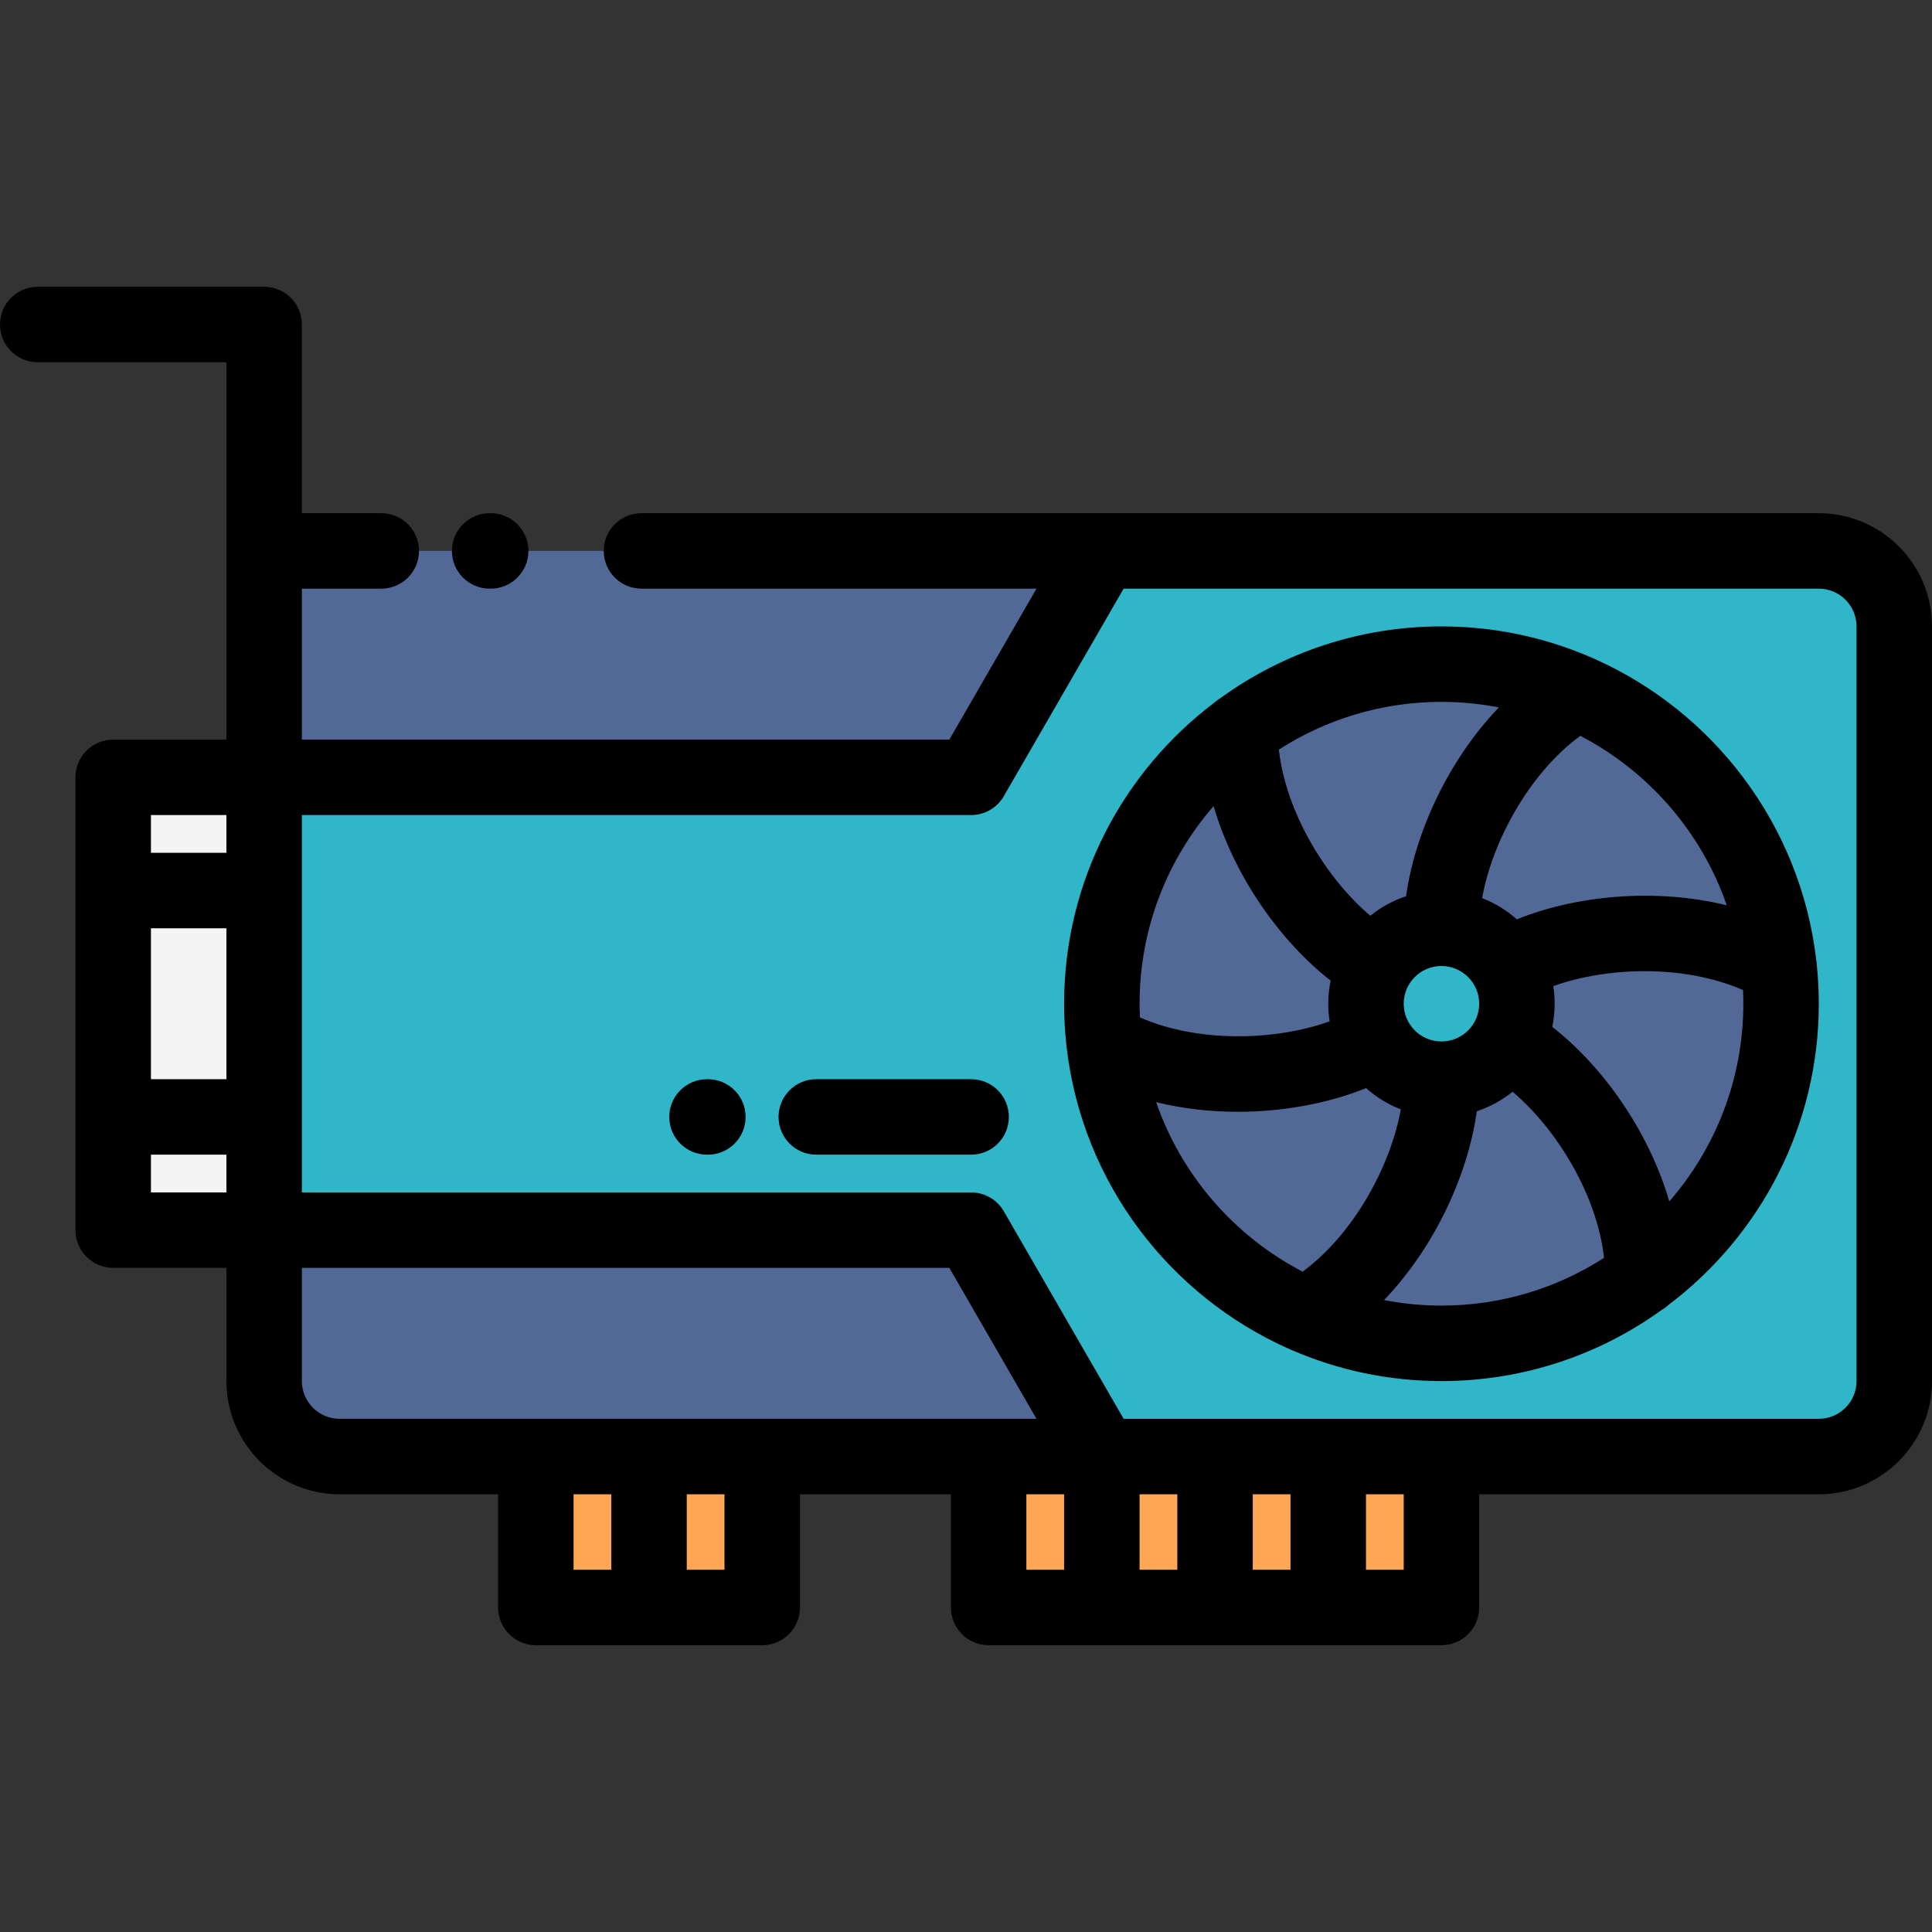 <svg height="512pt" viewBox="0 -76 512.001 512" width="512pt" xmlns="http://www.w3.org/2000/svg"><rect x="0" y="-76" width="512.001" height="512" fill="#333333" stroke="none"/><g fill-rule="evenodd"><path d="m262 310h220c11 0 20-9 20-20v-200c0-11-9-20-20-20h-190l-34.641 60h-187.359v160c0 11 9 20 20 20zm30-120c0-29.715 14.402-56.066 36.605-72.457 14.938-11.027 33.406-17.543 53.395-17.543 12.828 0 25.027 2.684 36.074 7.523 28.832 12.629 49.777 39.934 53.375 72.469.363 3.285.551 6.629.551 10.012 0 29.715-14.402 56.066-36.605 72.457-14.938 11.023-33.406 17.543-53.395 17.543-12.828 0-25.027-2.688-36.074-7.523-28.832-12.629-49.773-39.934-53.375-72.469-.363-3.289-.551-6.629-.551-10.012zm0 0" fill="#30b6c9"/><path d="m30 130h40v120h-40zm0 0" fill="#f4f4f4"/><path d="m142 310h60v40h-60zm0 0" fill="#ffa754"/><path d="m262 310h120v40h-120zm0 0" fill="#ffa754"/><path d="m202 310h90l-34.641-60h-187.359v40c0 11 9 20 20 20zm0 0" fill="#526998"/><path d="m70 130h187.359l34.641-60h-222zm0 0" fill="#526998"/><path d="m382 280c49.57 0 90-40.43 90-90s-40.43-90-90-90-90 40.43-90 90 40.43 90 90 90zm0 0" fill="#526998"/><path d="m364.68 180c-1.703 2.941-2.68 6.355-2.68 10s.973 7.062 2.68 10c3.457 5.98 9.918 10 17.32 10s13.863-4.02 17.32-10c1.707-2.941 2.68-6.355 2.68-10 0-3.641-.973-7.059-2.68-10-3.453-5.977-9.918-10-17.32-10s-13.863 4.023-17.32 10zm0 0" fill="#30b6c9"/></g><path d="m482 60h-312c-5.523 0-10 4.477-10 10s4.477 10 10 10h104.68l-23.094 40h-171.586v-40h21.035c5.523 0 10-4.477 10-10s-4.477-10-10-10h-21.035v-50c0-5.523-4.477-10-10-10h-60c-5.523 0-10 4.477-10 10s4.477 10 10 10h50v100h-30c-5.523 0-10 4.477-10 10v120c0 5.523 4.477 10 10 10h30v30c0 16.543 13.457 30 30 30h42v30c0 5.523 4.48 10 10 10h60c5.523 0 10-4.477 10-10v-30h40v30c0 5.523 4.477 10 10 10h120c5.523 0 10-4.477 10-10v-30h90.004c16.539 0 29.996-13.457 29.996-30v-200c0-16.543-13.457-30-30-30zm-442 110h20v40h-20zm20-30v10h-20v-10zm-20 90h20v10h-20zm40 60v-30h171.586l23.094 40h-184.68c-5.516 0-10-4.484-10-10zm262 30v20h-10v-20zm-30 20h-10v-20h10zm-160-20h10v20h-10zm40 20h-10v-20h10zm80-20h10v20h-10zm100 20h-10v-20h10zm120-50c0 5.516-4.484 10-10 10h-184.227l-31.754-55c-1.785-3.094-5.09-5-8.66-5h-177.359v-100h177.359c3.57 0 6.875-1.906 8.66-5l31.754-55h184.227c5.516 0 10 4.488 10 10zm0 0"/><path d="m481.305 178.238c-4.188-35.566-27.109-65.48-58.602-79.57-.418-.219-.844-.406-1.285-.562-12.102-5.211-25.426-8.105-39.418-8.105-21.777 0-41.949 7.004-58.387 18.867-.641.371-1.234.809-1.773 1.305-24.18 18.27-39.84 47.254-39.84 79.828 0 3.555.191 7.066.555 10.523.02.418.066.832.141 1.238 4.191 35.621 27.18 65.57 58.746 79.633.336.168.676.32 1.023.449 12.133 5.242 25.5 8.156 39.535 8.156 21.773 0 41.941-7 58.379-18.863.645-.371 1.242-.816 1.789-1.316 24.176-18.27 39.832-47.25 39.832-79.82 0-3.555-.191-7.066-.555-10.527-.02-.414-.066-.824-.141-1.234zm-23.695-14.328c-19.121-4.688-40.168-2.543-55.637 3.73-2.676-2.395-5.789-4.312-9.199-5.629 2.703-14.965 12.371-32.953 26.023-43.012 18.047 9.395 32.078 25.457 38.812 44.91zm-75.609 36.09c-5.516 0-10-4.484-10-10 0-5.512 4.484-10 10-10s10 4.488 10 10c0 5.516-4.484 10-10 10zm15.215-88.531c-13.617 14.215-22.289 33.508-24.59 50.039-3.48 1.148-6.68 2.914-9.473 5.176-11.605-9.82-22.352-27.184-24.242-44.035 12.449-7.988 27.23-12.648 43.09-12.648 5.203 0 10.285.516 15.215 1.469zm-75.598 26.148c5.504 18.875 17.863 36.004 31.016 46.254-.414 1.98-.633 4.027-.633 6.129 0 1.59.125 3.148.367 4.668-14.32 5.141-34.738 5.762-50.273-1.039-.055-1.203-.094-2.41-.094-3.629 0-20.023 7.414-38.336 19.617-52.383zm-15.223 78.477c7.074 1.734 14.41 2.543 21.637 2.543 12.297 0 24.25-2.324 33.992-6.277 2.684 2.398 5.793 4.316 9.203 5.633-2.703 14.965-12.371 32.953-26.02 43.012-18.051-9.395-32.082-25.457-38.812-44.91zm60.391 52.438c13.621-14.211 22.289-33.504 24.59-50.039 3.48-1.148 6.68-2.914 9.469-5.172 11.609 9.82 22.355 27.184 24.246 44.031-12.449 7.992-27.23 12.648-43.09 12.648-5.203 0-10.285-.516-15.215-1.469zm75.602-26.145c-5.508-18.875-17.867-36.004-31.02-46.254.414-1.98.633-4.031.633-6.133 0-1.586-.125-3.145-.363-4.668 14.316-5.141 34.738-5.758 50.27 1.043.055 1.203.094 2.41.094 3.625 0 20.023-7.41 38.34-19.613 52.387zm0 0"/><path d="m257.359 210h-41.035c-5.523 0-10 4.477-10 10s4.477 10 10 10h41.035c5.523 0 10-4.477 10-10s-4.477-10-10-10zm0 0"/><path d="m187.594 210.004h-.234c-5.523 0-10 4.477-10 10 0 5.52 4.477 10 10 10h.234c5.523 0 10-4.48 10-10 0-5.523-4.477-10-10-10zm0 0"/><path d="m129.766 80h.27c5.523 0 10-4.477 10-10s-4.477-10-10-10h-.27c-5.523 0-10 4.477-10 10s4.477 10 10 10zm0 0"/></svg>
